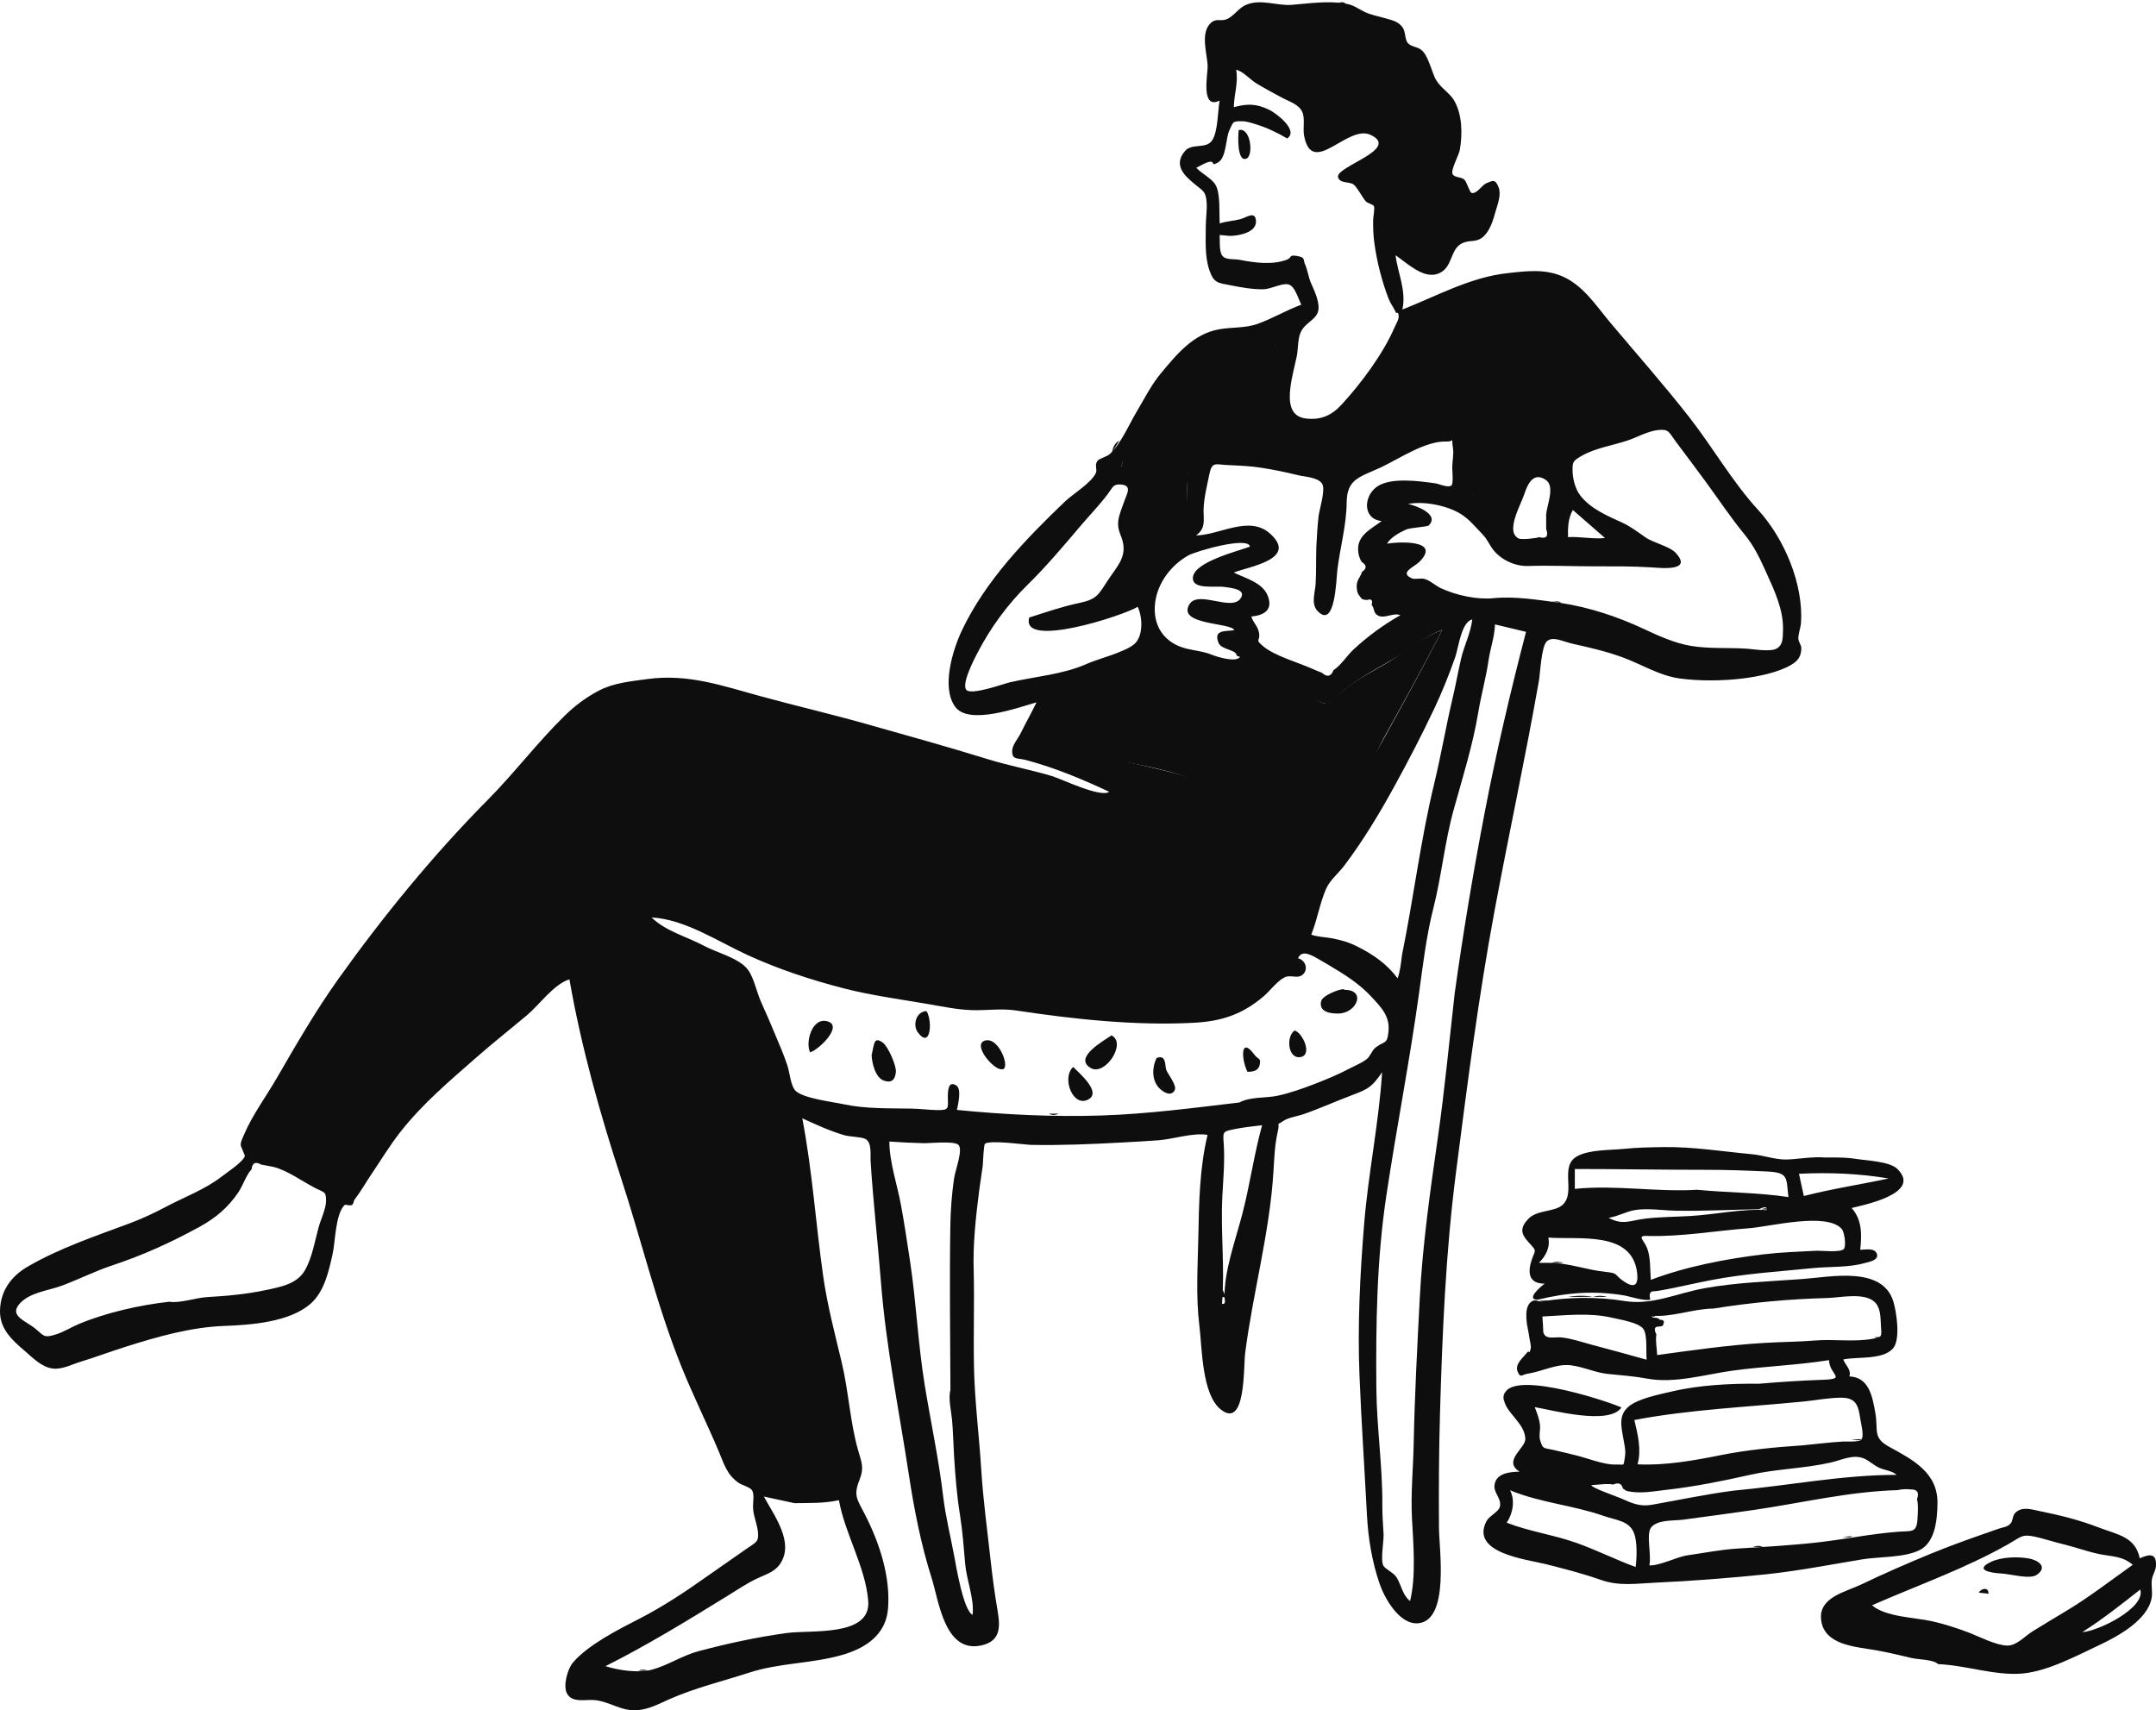 <svg width="450" height="357" viewBox="0 0 450 357" fill="none" xmlns="http://www.w3.org/2000/svg">
<path fill-rule="evenodd" clip-rule="evenodd" d="M301.014 131.494C297.145 139.059 293.057 146.423 288.93 153.85C286.744 157.782 279.697 174.044 277.877 174.665C275.918 175.334 263.912 168.274 260.466 166.891C254.343 164.433 248.525 162.106 242.129 160.591C234.967 158.894 227.749 157.643 220.32 158.273C217.067 158.55 211.681 159.337 214.915 154.766C217.272 151.433 219.555 148.364 222.757 145.956C225.087 144.203 228.503 140.988 231.232 139.817C234.094 138.588 238.316 138.86 241.393 138.933C244.718 139.012 260.57 143.958 261.442 138.802C263.059 140.274 264.001 139.705 265.853 140.423C267.942 141.233 269.244 142.805 271.317 143.754C272.662 144.37 275.142 146.806 276.638 146.821C278.626 146.841 279.161 145.194 280.589 143.979C283.787 141.256 288.046 139.463 291.517 137.097C294.573 135.013 297.483 132.841 301.014 131.494ZM266.188 71.697C265.916 75.151 266.848 78.359 266.826 81.913C266.816 83.464 266.746 85.014 267.217 86.508C267.639 87.847 267.344 90.253 267.568 91.655C263.613 90.451 256.263 88.665 252.224 90.289C248.363 91.841 247.878 99.02 247.741 102.512C247.649 104.892 248.705 108.558 247.905 110.837C247.531 111.899 247.528 112.242 247.551 112.338L247.554 112.348C247.478 112.309 247.168 112.31 246.075 113.099C244.991 113.88 243.697 114.311 242.625 115.174C240.677 116.746 240.343 118.527 239.382 120.805C238.448 123.017 235.961 124.983 233.184 124.903C235.416 120.857 238.515 117.079 236.737 112.327C235.395 108.74 237.747 104.531 239.597 101.124C240.21 99.996 247.001 91.351 243.992 90.742C242.038 90.346 237.553 99.522 236.694 101.124C234.301 99.506 233.226 97.512 235.068 95.075C236.483 93.203 238.22 91.603 239.597 89.665C241.833 86.52 244.012 82.766 246.668 79.972C251.331 75.067 259.473 71.727 266.188 71.697ZM247.554 112.348C247.58 112.366 247.569 112.384 247.558 112.357L247.554 112.348ZM328.865 66.337C331.846 69.192 335.615 71.561 338.495 74.557C341.016 77.18 344.411 81.592 345.609 85.096C339.464 86.28 329.253 89.908 326.806 96.357C317.249 87.584 313.552 103.623 311.656 110.33C306.063 107.91 307.178 99.852 307.252 95.148C307.31 91.416 309.583 86.999 304.164 86.693C300.115 86.465 296.182 88.115 292.53 89.659C287.973 91.586 283.192 94.468 279.512 97.779L275.677 94.794C281.968 91.261 285.247 84.508 288.93 78.324C290.104 76.353 291.673 74.16 292.53 72.029C293.123 70.556 293.54 67.581 294.189 66.271C295.211 64.211 305.193 63.644 307.837 63.114C314.818 61.712 323.161 60.873 328.865 66.337Z" fill="#0E0E0E"/>
<path fill-rule="evenodd" clip-rule="evenodd" d="M327.275 112.113C329.853 111.981 332.42 112.557 334.999 112.306C332.76 110.356 330.522 108.406 328.283 106.457C327.294 108.194 327.222 110.169 327.275 112.113ZM266.101 72.029C259.427 72.059 251.286 75.411 246.65 80.307C244.193 82.902 242.164 86.386 240.086 89.301C238.693 91.257 237.332 93.144 235.641 94.863C233.174 97.368 233.881 97.941 236.659 99.827C237.539 98.179 242.202 89.368 244.156 89.764C247.126 90.367 241.391 99.674 240.764 100.834C238.909 104.264 235.913 109.056 237.259 112.674C239.035 117.45 236.46 120.172 234.223 124.242C236.572 124.31 236.803 123.394 237.613 121.391C238.652 118.817 239.786 116.666 241.985 114.886C243.687 113.508 246.471 112.928 247.271 111.264C248.26 109.207 247.639 105.145 247.72 102.856C247.841 99.379 247.85 91.159 251.682 89.614C255.696 87.996 262.914 89.521 266.839 90.72C266.349 87.656 264.803 85.654 264.824 82.249C264.847 78.685 265.829 75.505 266.101 72.029ZM214.829 128.896C218.321 127.79 221.63 126.626 225.222 125.873C228.981 125.084 229.232 124.182 231.351 120.958C232.957 118.515 234.906 116.611 234.451 113.618C234.159 111.699 233.108 110.764 233.424 108.605C233.62 107.267 234.244 105.807 234.696 104.534C235.249 102.974 236.395 101.203 233.729 101.126C232.257 101.083 232.185 101.86 231.189 103.164C229.351 105.573 227.235 107.76 225.278 110.07C221.88 114.081 218.277 118.349 214.483 122.061C210.308 126.146 206.704 131.073 204.005 136.303C203.506 137.269 200.475 142.957 201.769 144.072C202.956 145.097 209.56 142.708 210.765 142.428C215.963 141.221 221.863 140.791 226.774 138.599C229.276 137.483 234.798 136.15 236.774 134.422C238.611 132.816 238.528 128.926 237.462 126.661C234.478 128.518 212.906 135.522 214.829 128.896ZM279.776 96.972C283.259 93.825 287.377 91.301 291.678 89.431C295.525 87.758 300.305 85.893 304.585 86.184C309.918 86.545 307.689 90.841 307.67 94.499C307.645 99.353 305.518 106.345 311.313 108.863C313.206 102.142 317.193 86.249 326.746 95.056C329.188 88.594 337.896 86.407 344.027 85.22C342.916 81.955 339.54 79 337.2 76.549C334.273 73.483 331.962 69.89 329.03 66.883C323.237 60.943 312.742 62.851 305.408 64.331C302.96 64.825 295.863 65.445 294.677 67.243C293.933 68.371 294.349 71.126 293.798 72.504C293.038 74.404 291.74 76.165 290.699 77.919C286.9 84.321 283.035 90.764 276.534 94.43L279.776 96.972ZM301.035 131.46C297.595 132.78 295.065 134.987 292.014 136.845C288.316 139.099 283.978 141.209 280.658 143.993C279.444 145.011 278.761 146.769 277.084 146.883C275.626 146.982 273.404 145.288 272.111 144.696C269.942 143.7 267.87 142.192 265.69 141.304C263.899 140.575 263.106 140.724 261.556 139.306C260.687 144.48 244.872 139.643 241.554 139.564C238.484 139.492 234.273 139.856 231.417 141.089C228.695 142.264 226.567 144.851 224.237 146.614C221.043 149.031 217.996 151.476 215.644 154.821C212.418 159.409 217.285 158.111 220.531 157.834C227.94 157.2 235.146 158.965 242.289 160.668C248.672 162.19 254.977 164.016 261.088 166.484C264.525 167.872 268.143 169.148 271.375 170.952C273.079 171.904 275.843 174.233 277.799 173.561C279.592 172.946 281.379 167.805 282.466 165.752C284.578 161.767 286.799 157.848 288.979 153.902C293.097 146.447 297.175 139.054 301.035 131.46ZM258.709 230.127C260.829 228.909 264.285 229.237 266.629 228.727C269.277 228.151 271.941 227.211 274.466 226.232C277.024 225.241 279.44 224.227 281.777 222.986C282.846 222.42 284.271 221.861 285.258 221.074C286.054 220.44 286.344 219.261 287.079 218.686C288.993 217.184 289.556 218.126 289.813 215.23C290.091 212.083 288.326 210.301 286.128 207.947C284.161 205.839 281.605 204.018 279.133 202.536C278.04 201.88 276.871 201.142 275.755 200.517C274.067 199.569 271.805 197.993 270.919 200.027C272.764 200.498 273.171 202.855 271.505 203.701C270.591 204.166 269.206 203.483 268.175 203.978C266.583 204.741 265.052 206.871 263.689 208.017C259.217 211.783 254.939 213.195 249.085 213.497C236.852 214.128 224.042 212.733 212.045 210.92C208.957 210.453 205.875 210.959 202.758 210.847C199.726 210.739 196.564 210.076 193.584 209.564C187.842 208.577 181.79 207.766 176.138 206.315C169.302 204.559 162.443 202.289 156.025 199.349C149.869 196.528 142.911 191.867 135.996 191.508C138.947 194.397 143.368 195.51 146.917 197.413C149.818 198.967 154.355 199.966 156.188 202.527C157.381 204.194 157.979 207.257 158.88 209.212C159.877 211.375 160.797 213.573 161.719 215.769C162.646 217.979 163.612 220.189 164.364 222.465C164.83 223.876 165.031 226.803 166.132 227.769C167.887 229.309 173.764 229.993 176.13 230.505C180.548 231.463 185.587 231.335 190.094 231.401C191.956 231.429 193.833 231.683 195.612 231.717C198.111 231.765 197.873 231.333 197.837 229.163C197.817 227.861 197.843 225.491 199.585 226.564C200.772 227.296 199.955 230.534 199.736 231.684C209.682 232.675 220.06 233.173 229.959 232.842C239.695 232.516 249.093 231.26 258.709 230.127ZM303.629 207.294C305.384 194.691 307.523 181.878 309.916 169.438C312.336 156.868 315.244 144.411 318.516 131.888C316.355 131.371 314.194 130.855 312.033 130.338C311.953 132.977 311.06 135.269 310.68 137.895C310.155 141.521 309.151 145.041 308.55 148.655C307.409 155.524 305.293 162.245 303.43 168.943C301.531 175.771 300.896 182.806 299.151 189.669C297.713 195.323 296.978 201.551 296.175 207.364C294.227 221.465 291.45 235.594 289.338 249.702C287.356 262.93 287.158 276.426 287.272 289.777C287.342 297.928 288.585 306.056 288.52 314.218C288.504 316.235 288.674 318.246 288.779 320.261C288.853 321.682 288.089 325.622 288.737 326.812C289.147 327.566 290.907 328.261 291.531 329.308C292.517 330.963 292.724 332.943 294.308 334.196C295.592 329.018 294.985 322.185 294.705 316.902C294.433 311.811 294.96 306.549 295.064 301.38C295.267 291.24 295.804 281.248 296.324 271.103C296.894 259.978 298.514 248.581 300.097 237.539C301.537 227.499 302.498 217.28 303.629 207.294ZM256.653 49.243C255.957 49.178 255.261 49.114 254.565 49.049C254.669 50.515 254.359 52.89 255.393 53.655C256.176 54.235 257.762 54.045 258.712 54.23C261.825 54.838 265.432 55.347 268.521 54.239C269.722 53.808 268.951 53.134 270.604 53.414C272.596 53.752 271.868 54.068 272.443 55.31C272.886 56.269 273.114 57.9 273.617 59.051C274.29 60.592 275.654 63.348 275.071 65.127C274.504 66.856 272.39 67.378 271.491 69.337C270.823 70.792 270.981 72.909 270.633 74.512C270.17 76.651 269.584 78.781 269.326 80.959C269 83.703 269.112 86.923 272.512 87.348C275.667 87.744 277.923 86.73 280.039 84.432C284.08 80.045 288.694 73.852 291.068 68.334C291.345 67.689 292.028 66.613 291.933 65.923C291.745 64.558 291.663 65.94 291.23 64.992C290.817 64.085 290.169 63.263 289.788 62.257C288.417 58.643 287.445 54.855 286.896 51.029C286.646 49.297 286.563 47.585 286.606 45.835C286.62 45.237 286.978 43.443 286.764 43.034C286.546 42.62 285.409 42.428 285.055 42.017C284.398 41.254 283.269 39.101 282.542 38.53C281.646 37.829 279.643 38.384 279.279 36.989C278.697 34.756 292.467 31.119 286.034 28.14C281.231 25.915 273.865 37.161 272.185 28.312C271.894 26.779 272.448 24.698 271.776 23.294C271.033 21.741 269.01 21.161 267.597 20.405C265.794 19.442 263.973 18.452 262.221 17.397C261.019 16.674 259.287 14.754 258.008 14.578C258.512 17.184 257.546 19.767 257.53 22.369C260.301 21.619 262.208 21.603 264.943 22.936C266.246 23.571 271.153 27.172 268.667 28.904C266.652 27.714 264.497 26.681 262.252 25.981C261.366 25.704 260.261 25.328 259.319 25.309C257.132 25.265 257.44 25.494 256.619 27.143C255.827 28.731 255.998 32.873 254.26 33.887C252.464 34.936 253.849 33.468 252.315 33.807C251.44 34.001 250.487 34.651 249.686 35.019C250.783 36.21 252.998 37.297 253.726 38.621C254.788 40.55 254.42 44.54 254.586 46.65C255.976 46.153 257.439 46.132 258.848 45.763C260.173 45.415 262.009 43.91 262.148 46.123C262.302 48.589 258.403 49.243 256.653 49.243ZM274.744 114.171C274.852 112.04 274.971 109.91 275.208 107.788C275.368 106.363 276.721 102.229 275.956 100.978C275.125 99.616 272.337 99.53 270.995 99.203C268.424 98.576 265.957 98.062 263.344 97.648C260.94 97.268 258.675 97.188 256.253 97.078C253.615 96.958 252.961 96.258 252.378 99.165C251.92 101.451 251.305 103.832 251.219 106.172C251.139 108.369 251.802 110.276 249.625 111.756C254.406 111.756 260.632 107.5 264.994 111.306C271.234 116.748 260.375 118.316 257.511 119.517C259.892 120.674 263.425 121.583 264.546 124.225C265.803 127.187 263.979 128.446 261.187 128.683C261.449 129.825 262.454 130.567 262.754 131.939C263.192 133.952 261.77 133.286 263.585 134.843C265.975 136.892 270.895 138.262 273.826 139.568C274.512 139.875 275.207 140.163 275.909 140.432C277.007 141.409 277.818 141.223 278.342 139.873C279.845 138.922 281.183 136.798 282.517 135.563C285.485 132.815 288.76 130.403 292.286 128.418C290.824 127.813 289.076 129.181 287.673 128.515C286.539 127.977 286.966 126.998 286.288 126.265C286.56 125.308 286.272 124.959 285.425 125.215C285.002 125.261 284.608 125.189 284.244 125.001C283.534 124.121 283.216 123.834 283.169 122.476C283.119 121.036 283.953 120.527 284.273 119.374C285.314 118.665 285.29 117.968 284.202 117.285C283.755 116.554 283.511 115.761 283.471 114.905C283.264 111.728 286.163 110.448 288.375 108.767C284.415 108.332 284.566 103.688 287.306 101.657C290.146 99.552 296.159 100.414 299.593 100.889C300.307 100.987 302.236 101.908 302.958 101.321C303.401 100.961 303.088 97.918 303.109 97.381C303.155 96.161 303.452 94.708 303.257 93.495C302.851 90.955 303.712 92.234 301.884 92.163C297.532 91.994 291.991 95.793 288.163 97.584C283.877 99.589 281.124 99.897 281.079 104.868C281.036 109.574 279.716 114.264 279.14 118.895C278.888 120.918 278.709 131.426 275.007 127.548C273.571 126.044 274.491 123.731 274.597 121.876C274.743 119.323 274.657 116.731 274.744 114.171ZM35.357 271.718C37.476 272.094 40.926 270.878 43.237 270.75C47.278 270.528 51.44 270.143 55.399 269.302C58.496 268.644 62.026 268.065 63.696 265.067C65.189 262.388 65.717 259.032 66.521 256.108C66.948 254.555 68.05 252.304 68.05 250.698C68.05 248.61 67.768 249.021 65.591 247.878C62.834 246.432 60.152 244.417 57.179 243.597C56.28 243.421 55.38 243.249 54.48 243.08C53.315 242.404 52.657 242.737 52.505 244.076C51.368 245.275 50.701 247.485 49.747 248.887C47.572 252.084 44.989 254.262 41.614 256.106C35.542 259.423 29.884 261.982 23.38 264.151C19.796 265.346 16.491 267.023 12.988 268.34C10.181 269.396 6.308 269.717 4.152 272.066C1.719 274.717 5.458 275.681 7.536 277.473C9.239 278.942 9.272 279.279 11.602 278.566C13.337 278.034 14.876 277.019 16.542 276.33C22.25 273.973 29.16 272.403 35.357 271.718ZM165.817 313.764C163.69 313.303 161.562 312.843 159.435 312.384C161.527 316.29 165.928 322.005 162.769 326.526C161.589 328.215 159.625 328.696 157.871 329.553C155.749 330.59 153.789 331.918 151.782 333.154C143.507 338.25 135.097 343.417 126.377 347.789C129.107 348.67 133.304 349.28 136.115 348.512C139.389 347.618 142.42 345.565 145.781 344.667C151.811 343.058 158.158 341.688 164.283 340.862C169.291 340.187 181.825 341.712 181.216 334.181C180.638 327.031 176.367 320.21 175.097 313.142C171.978 313.835 169.003 313.714 165.817 313.764ZM292.627 199.329C295.052 187.427 296.5 175.323 299.361 163.507C300.788 157.612 301.793 151.637 303.187 145.741C303.836 142.998 304.326 140.228 304.958 137.49C305.597 134.718 306.974 132.159 307.289 129.294C304.972 129.867 304.436 135.174 303.733 137.171C302.445 140.834 301.039 144.354 299.384 147.861C296.752 153.435 293.959 158.813 290.99 164.218C287.859 169.918 284.552 175.4 280.641 180.605C279.356 182.316 277.613 183.656 276.784 185.532C275.481 188.484 274.934 192.002 273.69 195.073C274.566 195.518 276.829 195.629 277.904 195.841C279.902 196.235 281.303 196.585 283.222 197.536C286.604 199.21 289.445 201.195 291.704 204.207C292.272 202.66 292.42 200.965 292.627 199.329ZM198.372 290.135C198.332 278.673 198.17 267.113 198.358 255.735C198.409 252.576 198.667 249.168 199.125 246.033C199.412 244.062 201.105 239.874 199.992 238.929C199.041 238.121 194.022 238.653 192.79 238.624C190.401 238.569 188.019 238.463 185.626 238.283C185.626 242.531 187.285 247.355 188.056 251.557C188.775 255.477 189.366 259.418 189.959 263.356C191.243 271.883 191.609 280.528 193.003 289.078C194.266 296.83 195.933 304.55 196.852 312.301C197.356 316.556 198.376 320.57 199.169 324.823C199.583 327.04 201.093 336.173 202.995 337.072C203.397 333.795 201.754 329.839 201.46 326.526C201.157 323.106 200.922 319.663 200.367 316.224C199.716 312.188 199.387 308.051 199.137 303.965C198.985 301.465 198.938 298.972 198.722 296.474C198.566 294.66 197.88 291.913 198.372 290.135ZM258.106 136.861C258.185 135.613 254.954 135.664 254.353 134.229C253.132 131.316 255.914 131.84 257.625 131.539C257.015 129.919 245.595 130.509 248.256 126.135C250.101 123.101 257.1 127.745 258.971 124.862C260.2 122.968 256.854 122.707 255.527 122.517C253.531 122.231 248.827 123.156 248.982 120.565C249.177 117.309 258.321 115.062 260.886 114.106C260.602 111.877 249.596 115.046 248.003 115.949C244.398 117.995 241.636 121.664 241.107 125.743C240.491 130.488 242.897 134.225 247.637 135.39C249.613 135.875 251.074 135.929 252.902 136.659C254.105 137.139 257.999 138.336 258.824 137.125C258.585 137.037 258.345 136.949 258.106 136.861ZM322.717 107.346C322.9 105.319 324.606 101.504 322.64 100.173C319.89 98.31 318.75 101.38 318.127 103.225C317.365 105.477 314.161 110.989 316.962 112.393C317.614 112.719 320.702 112.339 321.247 112.124C322.765 112.519 323.254 111.951 322.717 110.418V107.346ZM255.594 270.995C255.421 265.456 257.901 258.798 259.306 253.373C260.899 247.227 261.739 240.958 263.426 234.879C261.549 235.105 259.654 235.29 257.799 235.667C255.268 236.181 255.223 236.1 255.404 238.582C255.676 242.311 255.32 245.966 255.128 249.693C254.742 257.155 255.682 264.74 255.057 272.154C255.614 272.296 255.792 271.909 255.594 270.995ZM325.666 125.84C331.746 126.77 337.574 128.698 343.107 131.288C346.157 132.716 349.516 134.25 352.924 134.82C356.711 135.454 360.727 135.157 364.594 135.401C365.957 135.487 369.541 136.15 370.87 135.348C372.187 134.553 372.084 133.207 372.146 131.602C372.306 127.475 370.437 123.433 368.757 119.73C367.316 116.553 366.226 114.127 363.99 111.394C361.118 107.884 358.618 104.096 355.928 100.432C353.9 97.671 351.851 94.948 349.784 92.19C348.306 90.215 348.376 89.535 346.147 89.756C343.953 89.974 341.744 91.271 339.677 91.959C336.609 92.979 332.894 93.539 330.096 95.171C328.287 96.226 328.207 96.42 328.228 98.261C328.247 99.976 328.801 102.068 329.826 103.409C331.957 106.195 335.49 107.669 338.521 109.058C340.275 109.861 341.791 111.001 343.352 112.11C345.034 113.305 348.428 114.009 349.715 115.371C353.462 119.338 346.641 118.554 344.734 118.434C340.621 118.175 336.53 118.215 332.387 118.211C327.864 118.208 323.377 117.998 318.918 118.145C316.306 118.231 313.309 116.907 311.617 114.699C310.798 113.629 310.479 112.618 309.408 111.508C308.004 110.055 306.783 108.524 305.075 107.4C302.28 105.56 297.202 104.519 293.875 105.206C295.067 105.372 300.669 107.279 298.203 109.677C297.903 109.968 294.299 110.16 293.515 110.52C292.102 111.169 290.32 112.112 289.491 113.483C291.905 113.079 300.858 112.61 296.291 117.242C295.17 118.38 291.951 119.514 294.69 120.723C295.319 121.001 296.578 120.608 297.388 120.858C298.592 121.231 299.576 122.228 300.704 122.759C303.903 124.269 308.313 125.199 311.652 124.869C316.268 124.411 321.079 125.235 325.666 125.84ZM203.234 265.412C203.391 272.066 203.151 278.76 203.293 285.445C203.445 292.584 204.36 299.58 204.797 306.647C205.189 312.98 206.044 319.194 206.739 325.497C207.138 329.128 207.599 332.6 208.214 336.203C208.789 339.575 208.887 342.546 204.856 343.453C197.149 345.187 195.952 334.1 194.462 329.428C192.239 322.456 190.813 315.137 189.711 307.909C187.66 294.449 184.933 281.176 183.869 267.601C183.214 259.242 182.264 250.969 181.725 242.618C181.619 240.981 182.036 238.459 180.599 237.731C179.734 237.293 177.354 237.289 176.263 236.972C173.223 236.088 170.419 234.786 167.453 233.434C169.558 244.441 170.253 255.394 171.832 266.497C172.67 272.389 174.273 278.494 175.662 284.293C177.102 290.302 177.422 296.772 179.083 302.65C179.815 305.241 180.434 306.296 179.372 308.955C178.07 312.22 178.934 313.001 180.567 316.207C183.571 322.104 185.865 329.065 185.356 335.714C184.94 341.144 180.837 343.987 175.755 345.452C169.397 347.284 162.74 347.068 156.344 349.148C150.771 350.961 145.109 352.3 139.698 354.693C137.516 355.657 135.443 356.802 133.02 356.979C129.697 357.221 127.456 355.292 124.317 354.89C122.356 354.64 119.483 355.576 118.353 353.519C117.457 351.889 118.471 348.332 119.596 347.019C122.755 343.331 129.082 340.118 133.342 337.942C138.253 335.434 143.004 332.294 147.553 329.057C150.311 327.095 153.123 325.211 155.879 323.245C157.702 321.944 158.395 321.936 158.209 319.868C158.06 318.22 157.317 316.621 157.187 314.932C157.088 313.639 157.541 311.876 156.929 311.032C156.48 310.41 154.793 309.971 154.129 309.5C151.703 307.779 151.152 305.652 150.05 303.035C147.547 297.093 144.671 291.317 142.255 285.327C137.066 272.465 133.9 258.941 129.598 245.817C125.203 232.409 121.273 218.333 118.853 204.422C115.614 205.407 112.558 209.769 109.978 211.926C106.494 214.843 102.923 217.663 99.506 220.659C93.905 225.571 88.234 230.348 83.605 236.23C81.375 239.063 79.549 242.112 77.53 245.088C76.364 246.808 75.276 248.754 74.013 250.39C73.811 250.652 73.805 251.191 73.586 251.415C73.105 251.906 72.187 251.252 71.878 251.575C69.975 253.565 70 259.216 69.407 261.842C68.59 265.461 67.672 269.623 64.846 272.117C60.481 275.969 52.431 276.566 46.907 276.766C39.818 277.023 32.941 278.998 26.215 281.12C23.077 282.11 20.022 283.267 16.873 284.228C15.062 284.782 12.995 285.884 11.061 285.672C8.729 285.417 6.887 283.454 5.178 281.995C2.445 279.661 -0.086 277.361 0.002 273.532C0.101 269.479 2.296 266.42 5.755 264.407C12.442 260.515 19.921 258.02 27.128 255.33C29.89 254.299 32.254 253.158 34.895 251.77C38.627 249.807 42.922 248.206 46.233 245.616C47.209 244.851 50.797 242.509 51.103 241.301C51.143 241.144 50.246 239.3 50.242 239.007C50.233 238.255 50.679 237.44 50.953 236.796C52.677 232.742 55.57 228.838 57.782 225.015C61.832 218.012 65.897 210.973 70.593 204.387C79.956 191.256 90.474 178.4 101.827 166.938C107.361 161.35 112.143 155.012 117.755 149.501C119.979 147.319 122.326 145.541 125.066 144.125C128.12 142.545 131.548 142.236 135.049 141.753C143.532 140.586 150.616 143.095 158.581 145.279C166.11 147.343 173.647 149.084 181.219 151.234C189.533 153.595 197.763 155.86 206.052 158.433C210.481 159.808 215.037 160.652 219.486 161.971C221.629 162.606 229.729 166.584 231.515 165.277C225.888 162.636 220.123 160.229 214.102 158.636C212.329 158.167 211.197 158.686 211.262 156.65C211.299 155.539 212.547 154.04 212.996 153.126C214.072 150.938 215.29 148.799 216.342 146.605C212.526 147.688 202.266 151.439 199.39 147.562C196.38 143.503 198.893 135.545 200.779 131.571C205.704 121.197 214.079 112.54 222.24 104.72C224.005 103.03 227.811 100.822 228.751 98.668C229.038 98.013 228.415 97.051 229.061 96.201C229.444 95.695 230.986 95.349 231.602 94.804C233.846 92.817 235.636 88.638 237.187 86.033C238.811 83.306 240.274 80.353 242.315 77.906C245.652 73.904 249.098 69.663 254.503 68.727C257.154 68.268 259.969 68.513 262.51 67.597C265.582 66.49 268.502 64.746 271.604 63.599C270.834 62.017 270.21 59.5 268.717 59.328C267.279 59.161 265.17 60.397 263.525 60.388C261.122 60.374 259.07 59.99 256.751 59.532C254.184 59.025 253.338 59.117 252.403 56.332C251.421 53.415 251.668 50.027 251.677 46.997C251.681 45.517 251.974 43.679 251.848 42.226C251.659 40.036 251.233 39.952 249.517 38.56C247.372 36.82 244.729 34.517 247.356 31.494C248.775 29.861 251.692 31.131 252.949 29.376C254.23 27.589 254.168 23.098 254.558 20.998C250.61 22.939 252.058 15.685 252.057 13.939C252.057 11.399 250.354 6.831 252.805 4.718C253.944 3.737 254.789 4.549 256.091 3.985C257.577 3.341 258.512 1.654 260.093 1C263.234 -0.301 266.442 1.265 269.667 1.007C273.367 0.71 277.001 0.138 280.721 0.732C282.484 1.012 283.225 1.682 284.717 2.432C286.151 3.154 287.606 3.352 289.163 3.816C290.549 4.23 291.765 4.439 292.701 5.646C293.441 6.602 293.14 8.209 293.887 9.033C294.625 9.845 296.084 9.727 296.962 10.691C297.806 11.616 298.311 13.145 298.75 14.296C299.342 15.846 299.412 16.429 300.455 17.67C301.364 18.753 302.674 19.623 303.433 20.859C305.221 23.771 305.267 27.982 304.696 31.258C304.502 32.373 302.886 35.256 303.139 36.206C303.38 37.109 304.896 36.871 305.582 37.443C306.175 37.937 306.697 40.136 307.165 40.271C308.176 40.561 309.423 38.565 310.189 38.265C311.519 37.745 312.076 37.211 312.814 39.172C313.36 40.628 312.599 42.604 312.198 43.993C311.688 45.762 311.125 47.891 309.774 49.228C308.185 50.801 306.914 49.941 305.161 50.788C302.535 52.057 303.31 56.025 300.078 57.159C296.999 58.239 293.606 54.84 291.276 53.277C291.759 57.071 293.575 60.726 292.703 64.614C299.786 61.839 306.792 57.901 314.511 57.033C318.447 56.59 322.423 56.066 326.138 57.7C330.487 59.613 333.152 63.831 336.096 67.336C341.628 73.924 347.305 80.327 352.615 87.127C357.485 93.365 361.591 100.592 366.952 106.433C372.388 112.356 376.49 121.965 375.895 130.167C375.841 130.907 375.268 132.589 375.358 133.387C375.428 133.998 375.984 134.774 375.975 135.267C375.945 136.926 375.396 137.882 373.814 138.803C371.072 140.4 366.985 141.208 363.886 141.604C359.769 142.131 354.726 142.188 350.606 141.625C346.357 141.044 342.622 138.666 338.715 137.229C335.288 135.968 331.846 135.18 328.244 134.376C326.258 133.932 324.058 132.703 322.831 133.892C321.703 134.985 321.47 140.594 321.207 142.085C318.358 158.25 314.972 173.867 311.972 189.95C308.574 208.179 306.249 226.401 303.886 244.784C301.737 261.495 301.035 278.395 300.554 295.09C300.325 303.054 300.292 310.933 300.34 318.904C300.368 323.367 302.599 338.266 295.982 338.836C292.094 339.173 288.983 333.598 287.941 330.558C286.376 325.99 285.561 321.071 285.311 316.273C284.806 306.559 284.144 296.838 283.752 287.12C283.328 276.592 283.868 265.87 284.733 255.376C285.604 244.812 287.799 234.403 288.472 223.823C286.453 226.705 285.806 227.247 282.443 228.502C278.923 229.816 275.537 231.37 271.985 232.595C270.777 233.012 268.891 233.273 267.901 233.955C266.073 235.214 267.274 233.786 266.69 236.236C266.066 238.854 265.949 241.996 265.784 244.686C265.005 257.309 261.508 269.843 259.895 282.4C259.506 285.431 260.062 298.301 254.844 294.245C250.826 291.122 250.906 281.31 250.334 276.714C249.573 270.588 249.997 264.29 250.117 258.127C250.254 251.108 250.372 243.746 252.047 236.892C249.05 236.379 244.882 237.777 241.866 238.012C239.254 238.215 236.652 238.344 234.055 238.487C227.861 238.827 221.482 239.098 215.184 238.977C214.037 238.954 206.547 237.906 205.59 238.751C205.279 239.026 205.184 242.802 205.126 243.264C204.905 244.999 204.606 246.732 204.383 248.458C203.672 253.974 203.03 259.898 203.234 265.412Z" fill="#0E0E0E"/>
<path fill-rule="evenodd" clip-rule="evenodd" d="M314.467 317.837C319.194 319.684 324.21 320.354 328.977 322.037C333.238 323.542 337.196 325.564 341.391 327.093C341.637 325.147 341.767 321.85 341.049 320.016C340.031 317.418 337.353 317.354 334.716 316.429C328.297 314.178 321.546 313.703 315.174 311.072C316.265 313.172 315.778 315.953 314.467 317.837ZM396.06 311.044C385.851 311.343 376.096 313.719 366.035 315.188C361.139 315.902 356.239 316.54 351.339 317.207C349.453 317.463 346.016 317.161 344.646 318.794C343.509 320.147 344.755 324.762 344.25 326.744C346.313 326.896 349.977 324.969 352.216 324.65C355.703 324.154 359.145 323.459 362.668 323.238C368.248 322.886 373.731 322.588 379.302 321.966C384.967 321.335 390.449 320.161 396.159 319.732C398.935 319.523 400.051 320.044 400.215 317.114C400.279 315.968 400.436 314.05 400.115 312.92C400.628 311.531 400.173 310.857 398.748 310.897C397.844 310.795 396.948 310.844 396.06 311.044ZM376.316 301.691C379.076 301.433 381.848 301.061 384.616 300.906C385.177 300.874 388.024 301.045 388.489 300.523C389.146 299.786 388.414 297.086 388.293 296.25C387.882 293.41 387.429 291.758 384.33 291.752C381.715 291.746 379.008 292.299 376.404 292.553C364.579 293.713 352.815 294.202 341.121 296.403C341.833 299.434 342.641 302.561 341.79 305.661C347.399 305.95 353.558 304.871 359.04 303.763C364.644 302.632 370.589 302.07 376.316 301.691ZM357.601 273.152C353.377 273.171 348.912 275.032 344.743 274.617C344.681 275.392 346.015 274.749 346.383 275.474C347.17 275.476 347.445 275.733 347.204 276.246C347.219 276.596 347.04 276.801 346.667 276.86C346.483 276.877 346.299 276.892 346.116 276.908C345.31 276.934 345.178 277.478 345.72 278.541C345.487 279.857 345.837 281.529 345.888 282.851C353.379 281.831 360.657 280.771 368.201 280.316C371.763 280.101 375.322 280.102 378.879 279.809C382.793 279.486 387.065 280.178 390.892 279.445C392.937 279.053 392.723 279.08 392.574 276.42C392.483 274.804 392.517 272.886 391.201 271.707C389.003 269.738 383.999 270.876 381.372 270.945C373.458 271.154 365.41 271.89 357.601 273.152ZM361.926 311.139C373.243 310.111 384.475 307.86 395.856 307.86C395.051 307.056 393.299 306.849 392.297 306.41C391.155 305.91 390.077 304.845 388.961 304.408C386.722 303.531 384.443 304.75 382.143 305.276C376.594 306.547 370.901 306.59 365.344 307.836C359.599 309.124 353.779 310.312 347.927 310.967C345.141 311.278 342.152 311.91 339.399 311.174C339.176 311.015 338.951 310.855 338.728 310.695C338.487 309.671 337.819 309.397 336.724 309.875C335.332 309.61 333.56 309.952 332.159 309.987C332.103 310.546 337.278 312.301 338.264 312.736C340.642 313.782 342.254 314.549 344.793 314.1C350.511 313.09 356.135 311.885 361.926 311.139ZM322.115 278.051C322.557 279.775 324.414 278.991 326.013 279.181C328.159 279.435 330.294 280.176 332.372 280.734C336.147 281.748 339.923 282.749 343.682 283.821C343.534 282.303 343.87 278.847 343.067 277.5C342.226 276.088 338.235 275.469 336.376 275.039C331.692 273.955 326.688 274.572 321.929 274.8C322.013 275.882 322.075 276.965 322.115 278.051ZM367.113 288.837C371.557 288.461 376.007 288.168 380.465 288.012C385.561 287.833 381.857 287.019 381.749 283.911C375.051 284.979 368.294 285.19 361.616 286.103C356.084 286.861 349.494 288.838 343.852 287.776C341.19 287.275 338.473 287.082 335.642 286.799C332.971 286.532 330.451 285.288 327.813 284.979C324.851 284.631 321.825 286.296 318.879 286.736C317.63 286.923 317.34 287.77 316.75 286.266C316.138 284.707 317.89 283.433 318.58 282.501C319.385 281.412 319.05 283.18 319.498 281.479C319.623 281.003 319.283 279.805 319.221 279.292C319.063 277.994 318.655 276.586 318.592 275.29C318.533 274.101 318.523 272.285 319.815 271.59C320.603 271.167 321.161 271.785 321.849 271.665C327.213 270.732 333.522 270.655 338.962 271.556C344.859 272.531 349.935 269.948 355.747 268.901C362.566 267.672 369.456 267.488 376.334 266.969C382.214 266.525 392.959 264.224 395.199 271.735C395.833 273.863 396.758 279.722 395.051 281.533C392.811 283.911 387.625 283.152 384.729 283.77C385.162 285.002 386.452 285.84 386.006 287.308C390.065 287.499 390.782 291.333 391.418 294.912C392.076 298.614 390.792 300.086 394.331 302.014C399.263 304.701 404.488 307.415 404.391 313.815C404.343 317.033 403.983 321.885 400.679 323.555C397.447 325.188 392.184 324.912 388.622 325.505C381.724 326.654 374.802 328.001 367.862 328.691C360.472 329.425 352.959 330.028 345.557 330.356C341.524 330.536 338.04 331.145 334.146 329.788C330.316 328.454 326.57 327.479 322.619 326.488C318.718 325.512 306.778 324.195 310.257 317.525C310.814 316.457 312.717 315.609 313.024 314.599C313.52 312.971 311.845 311.701 311.915 310.23C312.043 307.538 315.08 307.2 317.177 307.2C313.583 304.952 318.396 302.291 318.367 300.383C318.317 297.02 314.135 294.838 313.898 292.019C313.323 285.16 335.083 292.302 338.432 293.786C335.854 297.608 323.895 294.301 320.332 293.721C320.819 294.997 321.283 296.145 321.424 297.452C321.537 298.516 321.131 299.733 321.503 300.805C322.091 302.5 322.071 302.176 324.152 302.638C325.691 302.979 327.214 303.374 328.748 303.736C331.106 304.292 334.814 305.785 337.149 305.703C339.198 305.632 338.793 306.267 339.169 303.992C339.371 302.769 339.026 301.469 338.82 300.271C338.39 297.761 337.761 295.384 339.953 293.583C342.044 291.865 346.45 291.048 349.014 290.442C354.705 289.097 361.273 288.768 367.113 288.837Z" fill="#0E0E0E"/>
<path fill-rule="evenodd" clip-rule="evenodd" d="M394.194 245.988C388.013 244.952 381.733 244.697 375.48 245.011C375.819 246.559 376.157 248.106 376.497 249.652C382.355 248.144 388.299 247.26 394.194 245.988ZM343.936 257.992C341.457 257.811 343.181 258.919 343.793 260.542C344.546 262.535 344.384 265.055 344.557 267.153C351.81 264.387 360.248 262.769 367.958 261.838C371.615 261.397 375.325 261.27 379.002 261.082C380.089 261.026 384.014 261.481 384.809 260.75C385.4 260.206 384.985 257.206 384.418 256.544C381.332 252.946 369.402 256.053 365.086 256.375C358.009 256.903 351.062 258.168 343.936 257.992ZM354.236 248.351C360.657 248.968 366.858 248.909 373.28 249.872C372.793 245.79 373.375 244.748 368.744 244.531C364.618 244.339 360.504 244.183 356.397 244.185C347.16 244.19 337.946 244.013 328.699 244.013V248.162C337.251 247.286 345.667 248.867 354.236 248.351ZM323.357 263.606C327.409 263.589 331.24 265.118 335.293 265.514C337.719 265.752 336.957 266.053 338.639 267.27C341.26 269.168 342.015 268.157 341.687 265.579C340.573 256.858 329.531 258.814 323.169 258.329C323.587 260.409 322.626 262.172 321.209 263.606H323.357ZM367.162 252.409C361.332 252.504 355.496 252.835 349.708 252.714C347.117 252.66 343.76 252.147 341.221 252.588C339.361 252.912 337.805 253.859 335.764 254.212C338.761 255.826 340.281 254.735 343.432 254.368C346.58 254.001 349.774 254.008 352.935 253.817C358.126 253.503 363.659 252.259 368.774 252.597C368.867 251.877 368.33 251.814 367.162 252.409ZM320.927 271.297C318.253 271.291 321.932 268.25 322.416 267.948C319.454 267.948 318.738 266.172 319.595 263.319C320.404 260.632 321.002 261.454 318.968 259.216C317.437 257.531 317.206 256.29 319.01 254.406C320.847 252.489 324.566 253.031 326.194 251.449C328.964 248.757 325.389 243.393 329.228 241.33C331.822 239.937 336.005 240.109 338.87 239.815C341.639 239.53 344.505 239.475 347.293 239.437C353.369 239.354 359.68 240.373 365.73 240.934C367.935 241.138 370.414 242.029 372.587 242.031C374.803 242.034 377.124 241.539 379.412 241.596C382.072 241.663 384.634 241.467 387.377 241.904C389.479 242.239 394.386 242.415 395.992 243.977C401.344 249.183 388.652 251.574 386.468 252.159C388.691 254.594 388.598 257.813 388.263 260.878C389.321 260.878 391.145 260.418 391.693 261.604C392.373 263.078 389.855 263.46 389.26 263.632C385.835 264.621 381.828 264.35 378.299 264.71C371.243 265.427 364.273 265.842 357.29 267.178C353.887 267.83 350.505 268.636 347.105 269.27C346.518 269.38 345.927 269.468 345.335 269.534C344.425 269.456 344.13 270.027 344.451 271.25C343.507 271.711 339.989 270.562 338.9 270.386C332.671 269.376 327.099 269.796 320.927 271.297Z" fill="#0E0E0E"/>
<path fill-rule="evenodd" clip-rule="evenodd" d="M446.713 331.786C442.696 334.948 438.961 337.931 434.61 340.679C437.685 340.583 447.914 335.678 446.713 331.786ZM445.144 326.633C442.951 324.749 440.773 324.942 438.059 324.37C435.559 323.844 433.131 322.939 430.636 322.336C428.679 321.863 426.741 321.223 424.791 320.777C422.036 320.145 421.765 320.84 419.232 322.283C410.249 327.403 400.197 330.924 390.735 335.079C393.513 337.525 399.762 337.63 403.234 338.41C405.769 338.979 408.181 339.757 410.61 340.658C412.87 341.497 416.513 343.428 418.897 343.492C420.91 343.547 422.546 341.566 424.279 340.499C426.558 339.095 428.827 337.716 431.124 336.347C435.986 333.451 440.531 329.901 445.144 326.633ZM404.548 347.37C403.511 346.372 400.39 346.416 399.089 346.111C396.528 345.513 394.005 344.891 391.409 344.441C387.197 343.713 380.544 343.387 380.087 337.922C379.706 333.382 385.192 332.304 388.402 330.766C393.227 328.451 398.151 326.316 403.099 324.275C407.739 322.362 412.446 320.744 417.17 319.091C418.091 318.769 418.839 318.813 419.591 318.076C420.185 317.494 420.001 316.364 420.652 315.756C422.141 314.364 424.073 315.096 425.862 315.453C429.926 316.264 434.145 317.328 438.019 318.831C442.045 320.394 445.647 320.72 446.613 325.284C448.672 324.318 450.22 324.178 449.974 327.016C449.902 327.85 449.297 328.757 449.151 329.617C448.937 330.885 449.312 332.221 449.1 333.493C448.33 338.115 442.098 341.539 438.236 343.354C433.474 345.591 427.329 348.898 422.012 349.334C416.347 349.8 410.173 347.575 404.548 347.37Z" fill="#0E0E0E"/>
<path fill-rule="evenodd" clip-rule="evenodd" d="M332.433 270.688C330.744 270.698 329.054 270.709 327.366 270.72C329.051 270.403 330.741 270.399 332.433 270.688Z" fill="#0E0E0E"/>
<path fill-rule="evenodd" clip-rule="evenodd" d="M233.616 91.967C233.109 92.811 232.603 93.656 232.096 94.501C232.268 93.412 232.655 92.48 233.616 91.967Z" fill="#0E0E0E"/>
<path fill-rule="evenodd" clip-rule="evenodd" d="M332.433 294.909C333.449 294.918 334.464 294.926 335.474 294.936C334.456 294.928 333.445 294.918 332.433 294.909Z" fill="#0E0E0E"/>
<path fill-rule="evenodd" clip-rule="evenodd" d="M335.474 270.713C334.46 270.703 333.446 270.694 332.433 270.684C333.45 270.407 334.464 270.417 335.474 270.713Z" fill="#0E0E0E"/>
<path fill-rule="evenodd" clip-rule="evenodd" d="M375.803 126.933C375.775 125.919 375.747 124.905 375.718 123.893C375.747 124.907 375.775 125.92 375.803 126.933Z" fill="#0E0E0E"/>
<path fill-rule="evenodd" clip-rule="evenodd" d="M203.495 279.973C203.475 279.128 203.454 278.283 203.433 277.439C203.454 278.285 203.475 279.129 203.495 279.973Z" fill="#0E0E0E"/>
<path fill-rule="evenodd" clip-rule="evenodd" d="M231.083 238.671C231.761 238.672 232.437 238.672 233.11 238.674C232.431 238.674 231.757 238.672 231.083 238.671Z" fill="#0E0E0E"/>
<path fill-rule="evenodd" clip-rule="evenodd" d="M321.791 56.656C320.946 56.718 320.102 56.778 319.257 56.84C320.102 56.778 320.947 56.718 321.791 56.656Z" fill="#0E0E0E"/>
<path fill-rule="evenodd" clip-rule="evenodd" d="M300.292 304.297C300.266 303.621 300.241 302.943 300.216 302.27C300.241 302.948 300.266 303.623 300.292 304.297Z" fill="#0E0E0E"/>
<path fill-rule="evenodd" clip-rule="evenodd" d="M301.295 278.453C301.277 277.777 301.258 277.1 301.24 276.426C301.259 277.102 301.277 277.777 301.295 278.453Z" fill="#0E0E0E"/>
<path fill-rule="evenodd" clip-rule="evenodd" d="M284.001 290.108C284.026 290.785 284.051 291.461 284.074 292.135C284.05 291.458 284.026 290.784 284.001 290.108Z" fill="#0E0E0E"/>
<path fill-rule="evenodd" clip-rule="evenodd" d="M235.136 238.176C235.645 238.169 236.153 238.163 236.656 238.155C236.147 238.163 235.641 238.169 235.136 238.176Z" fill="#0E0E0E"/>
<path fill-rule="evenodd" clip-rule="evenodd" d="M382.095 264.55C382.603 264.528 383.111 264.506 383.615 264.484C383.106 264.506 382.6 264.528 382.095 264.55Z" fill="#0E0E0E"/>
<path fill-rule="evenodd" clip-rule="evenodd" d="M285.008 306.324C285.037 307.001 285.066 307.678 285.095 308.351C285.066 307.673 285.037 306.998 285.008 306.324Z" fill="#0E0E0E"/>
<path fill-rule="evenodd" clip-rule="evenodd" d="M339.325 302.777C339.292 303.454 339.257 304.13 339.223 304.804C339.257 304.127 339.292 303.452 339.325 302.777Z" fill="#0E0E0E"/>
<path fill-rule="evenodd" clip-rule="evenodd" d="M280.919 0.826C280.203 0.735 279.486 0.644 278.77 0.553C279.48 0.717 280.258 0.108 280.919 0.826Z" fill="#0E0E0E"/>
<path fill-rule="evenodd" clip-rule="evenodd" d="M250.114 260.716C250.095 261.393 250.076 262.07 250.056 262.743C250.075 262.065 250.095 261.391 250.114 260.716Z" fill="#0E0E0E"/>
<path fill-rule="evenodd" clip-rule="evenodd" d="M206.557 322.54C206.523 321.864 206.487 321.188 206.453 320.513C206.488 321.189 206.523 321.865 206.557 322.54Z" fill="#0E0E0E"/>
<path fill-rule="evenodd" clip-rule="evenodd" d="M370.439 265.546C370.949 265.536 371.457 265.524 371.96 265.515C371.45 265.526 370.945 265.536 370.439 265.546Z" fill="#0E0E0E"/>
<path fill-rule="evenodd" clip-rule="evenodd" d="M198.391 142.643C198.395 143.319 198.399 143.996 198.402 144.67C198.398 143.992 198.395 143.317 198.391 142.643Z" fill="#0E0E0E"/>
<path fill-rule="evenodd" clip-rule="evenodd" d="M187.759 294.669C187.757 295.346 187.754 296.023 187.75 296.696C187.753 296.019 187.756 295.343 187.759 294.669Z" fill="#0E0E0E"/>
<path fill-rule="evenodd" clip-rule="evenodd" d="M314.06 290.615C314.041 291.291 314.024 291.968 314.004 292.642C313.727 291.947 313.758 291.273 314.06 290.615Z" fill="#0E0E0E"/>
<path fill-rule="evenodd" clip-rule="evenodd" d="M300.769 287.574C300.764 286.898 300.759 286.222 300.753 285.547C300.759 286.225 300.764 286.899 300.769 287.574Z" fill="#0E0E0E"/>
<path fill-rule="evenodd" clip-rule="evenodd" d="M404.392 347.604C404.901 347.617 405.41 347.632 405.912 347.646C405.402 347.632 404.897 347.618 404.392 347.604Z" fill="#0E0E0E"/>
<path fill-rule="evenodd" clip-rule="evenodd" d="M386.149 283.276C386.488 283.27 386.828 283.264 387.162 283.258C386.821 283.264 386.485 283.27 386.149 283.276Z" fill="#0E0E0E"/>
<path fill-rule="evenodd" clip-rule="evenodd" d="M373.48 284.788C373.82 284.787 374.159 284.787 374.493 284.786C374.154 284.787 373.816 284.788 373.48 284.788Z" fill="#0E0E0E"/>
<path fill-rule="evenodd" clip-rule="evenodd" d="M176.13 288.081C176.109 287.574 176.089 287.067 176.069 286.561C176.09 287.068 176.11 287.575 176.13 288.081Z" fill="#0E0E0E"/>
<path fill-rule="evenodd" clip-rule="evenodd" d="M383.615 287.697C383.175 288.142 382.609 287.879 382.095 287.907C382.602 287.837 383.109 287.767 383.615 287.697Z" fill="#0E0E0E"/>
<path fill-rule="evenodd" clip-rule="evenodd" d="M323.312 271.483C322.643 271.799 321.966 271.843 321.285 271.505C321.961 271.498 322.636 271.491 323.312 271.483Z" fill="#0E0E0E"/>
<path fill-rule="evenodd" clip-rule="evenodd" d="M367.399 288.85C366.723 288.844 366.047 288.839 365.372 288.833C366.048 288.839 366.724 288.844 367.399 288.85Z" fill="#0E0E0E"/>
<path fill-rule="evenodd" clip-rule="evenodd" d="M184.228 268.824C184.215 269.333 184.201 269.84 184.188 270.345C184.2 269.836 184.214 269.33 184.228 268.824Z" fill="#0E0E0E"/>
<path fill-rule="evenodd" clip-rule="evenodd" d="M300.722 296.189C300.748 295.681 300.774 295.173 300.8 294.669C300.774 295.177 300.748 295.683 300.722 296.189Z" fill="#0E0E0E"/>
<path fill-rule="evenodd" clip-rule="evenodd" d="M370.44 266.966C369.764 267.022 369.088 267.079 368.413 267.136C369.089 267.079 369.764 267.022 370.44 266.966Z" fill="#0E0E0E"/>
<path fill-rule="evenodd" clip-rule="evenodd" d="M203.485 265.277C203.472 264.769 203.458 264.262 203.443 263.757C203.457 264.266 203.472 264.772 203.485 265.277Z" fill="#0E0E0E"/>
<path fill-rule="evenodd" clip-rule="evenodd" d="M288.152 226.257C288.112 226.765 288.072 227.272 288.032 227.777C288.072 227.27 288.112 226.764 288.152 226.257Z" fill="#0E0E0E"/>
<path fill-rule="evenodd" clip-rule="evenodd" d="M380.575 241.592C379.898 241.942 379.223 241.898 378.548 241.588C379.223 241.589 379.899 241.591 380.575 241.592Z" fill="#0E0E0E"/>
<path fill-rule="evenodd" clip-rule="evenodd" d="M300.299 311.899C300.268 311.391 300.239 310.884 300.209 310.378C300.239 310.886 300.268 311.392 300.299 311.899Z" fill="#0E0E0E"/>
<path fill-rule="evenodd" clip-rule="evenodd" d="M300.286 315.953C300.265 315.445 300.243 314.938 300.222 314.432C300.244 314.94 300.265 315.446 300.286 315.953Z" fill="#0E0E0E"/>
<path fill-rule="evenodd" clip-rule="evenodd" d="M204.467 249.061C204.475 248.554 204.481 248.045 204.489 247.541C204.481 248.05 204.474 248.555 204.467 249.061Z" fill="#0E0E0E"/>
<path fill-rule="evenodd" clip-rule="evenodd" d="M348.649 329.902C348.989 329.893 349.328 329.883 349.663 329.874C349.322 329.884 348.986 329.893 348.649 329.902Z" fill="#0E0E0E"/>
<path fill-rule="evenodd" clip-rule="evenodd" d="M185.262 334.196C185.235 333.688 185.208 333.181 185.18 332.675C185.208 333.183 185.235 333.69 185.262 334.196Z" fill="#0E0E0E"/>
<path fill-rule="evenodd" clip-rule="evenodd" d="M294.933 338.493C295.273 338.5 295.612 338.506 295.947 338.513C295.606 338.507 295.27 338.5 294.933 338.493Z" fill="#0E0E0E"/>
<path fill-rule="evenodd" clip-rule="evenodd" d="M295.144 295.176C295.173 293.655 295.201 292.134 295.229 290.615C295.2 292.136 295.172 293.655 295.144 295.176Z" fill="#0E0E0E"/>
<path fill-rule="evenodd" clip-rule="evenodd" d="M255.633 239.433C255.651 240.616 255.668 241.799 255.686 242.98C255.669 241.796 255.651 240.614 255.633 239.433Z" fill="#0E0E0E"/>
<path fill-rule="evenodd" clip-rule="evenodd" d="M168.245 313.656C167.399 313.667 166.552 313.677 165.711 313.688C166.559 313.678 167.402 313.667 168.245 313.656Z" fill="#0E0E0E"/>
<path fill-rule="evenodd" clip-rule="evenodd" d="M237.67 212.848C236.823 212.834 235.977 212.821 235.136 212.809C235.985 212.822 236.828 212.835 237.67 212.848Z" fill="#0E0E0E"/>
<path fill-rule="evenodd" clip-rule="evenodd" d="M215.88 232.593C216.725 232.592 217.57 232.591 218.414 232.59C217.569 232.591 216.724 232.592 215.88 232.593Z" fill="#0E0E0E"/>
<path fill-rule="evenodd" clip-rule="evenodd" d="M227.028 212.305C226.35 212.316 225.673 212.327 225.001 212.338C225.681 212.327 226.355 212.316 227.028 212.305Z" fill="#0E0E0E"/>
<path fill-rule="evenodd" clip-rule="evenodd" d="M172.299 313.677C171.622 313.674 170.944 313.67 170.272 313.667C170.952 313.671 171.625 313.674 172.299 313.677Z" fill="#0E0E0E"/>
<path fill-rule="evenodd" clip-rule="evenodd" d="M263.515 54.809C264.359 54.75 265.204 54.692 266.048 54.633C265.204 54.692 264.359 54.75 263.515 54.809Z" fill="#0E0E0E"/>
<path fill-rule="evenodd" clip-rule="evenodd" d="M274.869 114.264C274.901 113.42 274.932 112.575 274.963 111.731C274.931 112.576 274.901 113.42 274.869 114.264Z" fill="#0E0E0E"/>
<path fill-rule="evenodd" clip-rule="evenodd" d="M254.393 122.119C253.884 122.119 253.376 122.119 252.873 122.12C253.383 122.12 253.888 122.119 254.393 122.119Z" fill="#0E0E0E"/>
<path fill-rule="evenodd" clip-rule="evenodd" d="M211.319 210.793C210.811 210.798 210.302 210.804 209.799 210.809C210.309 210.804 210.814 210.799 211.319 210.793Z" fill="#0E0E0E"/>
<path fill-rule="evenodd" clip-rule="evenodd" d="M199.664 231.496C200.339 231.55 201.015 231.606 201.691 231.66C201.015 231.606 200.339 231.55 199.664 231.496Z" fill="#0E0E0E"/>
<path fill-rule="evenodd" clip-rule="evenodd" d="M198.38 257.169C198.391 256.493 198.402 255.817 198.412 255.142C198.402 255.819 198.391 256.494 198.38 257.169Z" fill="#0E0E0E"/>
<path fill-rule="evenodd" clip-rule="evenodd" d="M256.42 230.157C257.095 230.091 257.772 230.025 258.447 229.958C257.771 230.025 257.095 230.091 256.42 230.157Z" fill="#0E0E0E"/>
<path fill-rule="evenodd" clip-rule="evenodd" d="M302.728 218.149C302.768 217.473 302.808 216.796 302.848 216.122C302.808 216.799 302.768 217.474 302.728 218.149Z" fill="#0E0E0E"/>
<path fill-rule="evenodd" clip-rule="evenodd" d="M242.738 213.342C242.229 213.337 241.72 213.332 241.217 213.328C241.728 213.332 242.233 213.337 242.738 213.342Z" fill="#0E0E0E"/>
<path fill-rule="evenodd" clip-rule="evenodd" d="M198.434 295.176C198.409 294.668 198.384 294.161 198.359 293.655C198.384 294.163 198.409 294.67 198.434 295.176Z" fill="#0E0E0E"/>
<path fill-rule="evenodd" clip-rule="evenodd" d="M255.251 269.331C256.358 272.078 255.736 270.133 255.765 270.767C254.821 270.894 254.649 270.415 255.251 269.331Z" fill="#0E0E0E"/>
<path fill-rule="evenodd" clip-rule="evenodd" d="M208.785 210.829C208.277 210.81 207.768 210.792 207.265 210.773C207.776 210.792 208.28 210.81 208.785 210.829Z" fill="#0E0E0E"/>
<path fill-rule="evenodd" clip-rule="evenodd" d="M312.368 159.366C312.4 158.69 312.433 158.014 312.464 157.339C312.432 158.015 312.4 158.69 312.368 159.366Z" fill="#0E0E0E"/>
<path fill-rule="evenodd" clip-rule="evenodd" d="M198.399 290.108C198.398 289.432 198.396 288.757 198.394 288.081C198.396 288.759 198.397 289.433 198.399 290.108Z" fill="#0E0E0E"/>
<path fill-rule="evenodd" clip-rule="evenodd" d="M198.344 274.905C198.379 274.398 198.415 273.891 198.45 273.385C198.414 273.893 198.379 274.4 198.344 274.905Z" fill="#0E0E0E"/>
<path fill-rule="evenodd" clip-rule="evenodd" d="M303.73 208.521C303.778 208.014 303.825 207.506 303.872 207C303.825 207.508 303.778 208.015 303.73 208.521Z" fill="#0E0E0E"/>
<path fill-rule="evenodd" clip-rule="evenodd" d="M191.741 276.426C191.786 276.934 191.831 277.441 191.877 277.946C191.831 277.439 191.786 276.932 191.741 276.426Z" fill="#0E0E0E"/>
<path fill-rule="evenodd" clip-rule="evenodd" d="M190.72 272.372C190.77 272.879 190.82 273.387 190.87 273.892C190.82 273.384 190.77 272.878 190.72 272.372Z" fill="#0E0E0E"/>
<path fill-rule="evenodd" clip-rule="evenodd" d="M292.089 202.946C292.127 202.439 292.165 201.932 292.203 201.426C292.164 201.934 292.127 202.44 292.089 202.946Z" fill="#0E0E0E"/>
<path fill-rule="evenodd" clip-rule="evenodd" d="M33.448 271.691C34.123 271.638 34.799 271.584 35.475 271.532C34.798 271.585 34.123 271.638 33.448 271.691Z" fill="#0E0E0E"/>
<path fill-rule="evenodd" clip-rule="evenodd" d="M287.614 284.027C287.595 284.535 287.575 285.043 287.556 285.547C287.576 285.038 287.595 284.533 287.614 284.027Z" fill="#0E0E0E"/>
<path fill-rule="evenodd" clip-rule="evenodd" d="M295.637 285.547C295.675 285.04 295.712 284.533 295.75 284.027C295.712 284.535 295.675 285.041 295.637 285.547Z" fill="#0E0E0E"/>
<path fill-rule="evenodd" clip-rule="evenodd" d="M292.573 200.919C292.626 200.412 292.68 199.905 292.733 199.399C292.68 199.907 292.626 200.413 292.573 200.919Z" fill="#0E0E0E"/>
<path fill-rule="evenodd" clip-rule="evenodd" d="M37.502 271.204C38.178 271.138 38.854 271.072 39.529 271.005C38.854 271.072 38.178 271.138 37.502 271.204Z" fill="#0E0E0E"/>
<path fill-rule="evenodd" clip-rule="evenodd" d="M252.366 212.823C252.027 212.826 251.687 212.83 251.353 212.834C251.693 212.83 252.03 212.826 252.366 212.823Z" fill="#0E0E0E"/>
<path fill-rule="evenodd" clip-rule="evenodd" d="M198.399 270.345C198.398 269.837 198.396 269.33 198.394 268.824C198.396 269.333 198.398 269.838 198.399 270.345Z" fill="#0E0E0E"/>
<path fill-rule="evenodd" clip-rule="evenodd" d="M296.746 269.331C296.567 268.807 296.478 268.291 296.826 267.811C296.799 268.319 296.773 268.825 296.746 269.331Z" fill="#0E0E0E"/>
<path fill-rule="evenodd" clip-rule="evenodd" d="M288.114 259.703C288.1 260.21 288.084 260.718 288.071 261.223C288.085 260.715 288.1 260.209 288.114 259.703Z" fill="#0E0E0E"/>
<path fill-rule="evenodd" clip-rule="evenodd" d="M288.551 309.872C288.583 310.378 288.615 310.887 288.646 311.392C288.615 310.884 288.583 310.377 288.551 309.872Z" fill="#0E0E0E"/>
<path fill-rule="evenodd" clip-rule="evenodd" d="M325.845 125.558C326.353 125.631 326.859 125.703 327.365 125.775C326.858 125.702 326.352 125.63 325.845 125.558Z" fill="#0E0E0E"/>
<path fill-rule="evenodd" clip-rule="evenodd" d="M323.818 125.605C324.498 125.646 325.246 125.32 325.845 125.798L323.818 125.605Z" fill="#0E0E0E"/>
<path fill-rule="evenodd" clip-rule="evenodd" d="M237.164 232.597C237.839 232.594 238.516 232.59 239.191 232.586C238.515 232.59 237.839 232.594 237.164 232.597Z" fill="#0E0E0E"/>
<path fill-rule="evenodd" clip-rule="evenodd" d="M252.366 125.072L254.393 125.248C253.717 125.189 253.042 125.131 252.366 125.072Z" fill="#0E0E0E"/>
<path fill-rule="evenodd" clip-rule="evenodd" d="M218.92 232.459C219.597 232.462 220.272 232.465 220.947 232.468C220.269 232.795 219.593 232.827 218.92 232.459Z" fill="#0E0E0E"/>
<path fill-rule="evenodd" clip-rule="evenodd" d="M200.482 317.473C200.443 316.965 200.405 316.458 200.366 315.953C200.405 316.461 200.443 316.966 200.482 317.473Z" fill="#0E0E0E"/>
<path fill-rule="evenodd" clip-rule="evenodd" d="M274.398 125.92C274.406 125.412 274.413 124.905 274.421 124.4C274.413 124.908 274.406 125.414 274.398 125.92Z" fill="#0E0E0E"/>
<path fill-rule="evenodd" clip-rule="evenodd" d="M231.589 232.673C232.265 232.619 232.94 232.564 233.616 232.51C232.94 232.564 232.265 232.619 231.589 232.673Z" fill="#0E0E0E"/>
<path fill-rule="evenodd" clip-rule="evenodd" d="M289.088 322.034C289.1 322.541 289.111 323.048 289.122 323.554C289.111 323.045 289.1 322.54 289.088 322.034Z" fill="#0E0E0E"/>
<path fill-rule="evenodd" clip-rule="evenodd" d="M299.678 242.473C299.724 241.966 299.771 241.459 299.817 240.953C299.77 241.461 299.724 241.967 299.678 242.473Z" fill="#0E0E0E"/>
<path fill-rule="evenodd" clip-rule="evenodd" d="M323 107.17C323.039 106.662 323.078 106.155 323.116 105.65C323.078 106.157 323.039 106.664 323 107.17Z" fill="#0E0E0E"/>
<path fill-rule="evenodd" clip-rule="evenodd" d="M274.902 63.589C274.911 64.096 274.921 64.604 274.931 65.109C274.922 64.601 274.912 64.095 274.902 63.589Z" fill="#0E0E0E"/>
<path fill-rule="evenodd" clip-rule="evenodd" d="M256.927 54.13C257.602 54.186 258.279 54.243 258.954 54.298C258.278 54.242 257.602 54.186 256.927 54.13Z" fill="#0E0E0E"/>
<path fill-rule="evenodd" clip-rule="evenodd" d="M155.576 342.15C156.252 342.083 156.927 342.017 157.603 341.951C156.927 342.017 156.252 342.084 155.576 342.15Z" fill="#0E0E0E"/>
<path fill-rule="evenodd" clip-rule="evenodd" d="M257.94 49.147C257.601 49.147 257.261 49.146 256.927 49.146C257.267 49.147 257.604 49.147 257.94 49.147Z" fill="#0E0E0E"/>
<path fill-rule="evenodd" clip-rule="evenodd" d="M133.279 348.75C133.955 348.401 134.63 348.5 135.306 348.752C134.63 348.751 133.954 348.751 133.279 348.75Z" fill="#0E0E0E"/>
<path fill-rule="evenodd" clip-rule="evenodd" d="M396.284 310.608C395.606 310.624 394.929 310.639 394.257 310.655C394.936 310.64 395.61 310.624 396.284 310.608Z" fill="#0E0E0E"/>
<path fill-rule="evenodd" clip-rule="evenodd" d="M386.149 300.558C386.994 300.493 387.838 300.429 388.683 300.365C387.895 300.86 386.994 300.493 386.149 300.558Z" fill="#0E0E0E"/>
<path fill-rule="evenodd" clip-rule="evenodd" d="M376.521 301.602C377.365 301.54 378.209 301.48 379.054 301.418C378.21 301.48 377.365 301.54 376.521 301.602Z" fill="#0E0E0E"/>
<path fill-rule="evenodd" clip-rule="evenodd" d="M365.879 310.712C366.555 310.659 367.23 310.605 367.906 310.551C367.23 310.605 366.555 310.658 365.879 310.712Z" fill="#0E0E0E"/>
<path fill-rule="evenodd" clip-rule="evenodd" d="M368.413 310.215C369.088 310.155 369.764 310.095 370.44 310.035C369.764 310.095 369.089 310.155 368.413 310.215Z" fill="#0E0E0E"/>
<path fill-rule="evenodd" clip-rule="evenodd" d="M371.96 292.891C371.451 292.894 370.943 292.898 370.439 292.9C370.95 292.896 371.455 292.893 371.96 292.891Z" fill="#0E0E0E"/>
<path fill-rule="evenodd" clip-rule="evenodd" d="M384.629 320.808C385.305 320.752 385.98 320.694 386.656 320.637C386.025 321.08 385.313 320.825 384.629 320.808Z" fill="#0E0E0E"/>
<path fill-rule="evenodd" clip-rule="evenodd" d="M362.838 272.119C362.329 272.119 361.821 272.118 361.318 272.118C361.829 272.118 362.333 272.119 362.838 272.119Z" fill="#0E0E0E"/>
<path fill-rule="evenodd" clip-rule="evenodd" d="M357.771 273.13C357.432 273.132 357.092 273.133 356.757 273.134C357.098 273.133 357.435 273.131 357.771 273.13Z" fill="#0E0E0E"/>
<path fill-rule="evenodd" clip-rule="evenodd" d="M345.609 274.541C345.438 274.958 344.543 274.905 344.598 274.477C344.934 274.498 345.271 274.52 345.609 274.541Z" fill="#0E0E0E"/>
<path fill-rule="evenodd" clip-rule="evenodd" d="M322.014 276.426C322.034 276.933 322.055 277.44 322.076 277.946C322.055 277.438 322.034 276.931 322.014 276.426Z" fill="#0E0E0E"/>
<path fill-rule="evenodd" clip-rule="evenodd" d="M391.217 279.112C391.723 279.103 392.23 279.095 392.737 279.086C392.237 279.444 391.729 279.394 391.217 279.112Z" fill="#0E0E0E"/>
<path fill-rule="evenodd" clip-rule="evenodd" d="M371.96 271.604C371.621 271.61 371.281 271.615 370.946 271.619C371.287 271.614 371.624 271.61 371.96 271.604Z" fill="#0E0E0E"/>
<path fill-rule="evenodd" clip-rule="evenodd" d="M358.784 303.632C359.46 303.568 360.136 303.505 360.811 303.443C360.135 303.505 359.46 303.569 358.784 303.632Z" fill="#0E0E0E"/>
<path fill-rule="evenodd" clip-rule="evenodd" d="M365.879 322.899C366.556 322.652 367.233 322.567 367.906 322.905C367.23 322.903 366.554 322.901 365.879 322.899Z" fill="#0E0E0E"/>
<path fill-rule="evenodd" clip-rule="evenodd" d="M364.805 253.048L363.852 252.719C365.034 252.704 366.217 252.689 367.399 252.675C367.402 252.676 364.941 253.059 364.805 253.048Z" fill="#0E0E0E"/>
<path fill-rule="evenodd" clip-rule="evenodd" d="M355.744 244.248C354.897 244.247 354.05 244.247 353.21 244.246C354.058 244.247 354.901 244.248 355.744 244.248Z" fill="#0E0E0E"/>
<path fill-rule="evenodd" clip-rule="evenodd" d="M323.818 263.619C324.661 263.281 325.506 263.347 326.352 263.609C325.507 263.612 324.663 263.616 323.818 263.619Z" fill="#0E0E0E"/>
<path fill-rule="evenodd" clip-rule="evenodd" d="M375 255.386C374.492 255.392 373.983 255.398 373.48 255.405C373.99 255.398 374.495 255.392 375 255.386Z" fill="#0E0E0E"/>
<path fill-rule="evenodd" clip-rule="evenodd" d="M364.358 248.725C365.203 248.78 366.048 248.835 366.892 248.89C366.048 248.835 365.203 248.78 364.358 248.725Z" fill="#0E0E0E"/>
<path fill-rule="evenodd" clip-rule="evenodd" d="M354.73 248.218C355.407 248.273 356.082 248.329 356.757 248.384C356.081 248.328 355.406 248.273 354.73 248.218Z" fill="#0E0E0E"/>
<path fill-rule="evenodd" clip-rule="evenodd" d="M345.102 257.94C344.762 257.933 344.424 257.926 344.088 257.919C344.429 257.926 344.765 257.933 345.102 257.94Z" fill="#0E0E0E"/>
<path fill-rule="evenodd" clip-rule="evenodd" d="M355.744 252.893C355.404 252.872 355.065 252.851 354.73 252.83C355.071 252.851 355.407 252.872 355.744 252.893Z" fill="#0E0E0E"/>
<path fill-rule="evenodd" clip-rule="evenodd" d="M349.156 252.876C348.817 252.866 348.477 252.856 348.143 252.848C348.483 252.857 348.819 252.866 349.156 252.876Z" fill="#0E0E0E"/>
<path fill-rule="evenodd" clip-rule="evenodd" d="M367.399 252.404C367.399 252.536 368.925 251.87 368.919 252.489L367.399 252.404Z" fill="#0E0E0E"/>
<path fill-rule="evenodd" clip-rule="evenodd" d="M361.825 244.246C361.485 244.247 361.147 244.247 360.812 244.248C361.153 244.247 361.488 244.247 361.825 244.246Z" fill="#0E0E0E"/>
<path fill-rule="evenodd" clip-rule="evenodd" d="M181.927 220.215C182.476 217.975 182.327 216.223 184.281 217.654C185.353 218.44 187.122 222.424 186.988 223.773C186.822 225.438 186.063 226.101 184.497 225.572C182.695 224.962 181.981 221.89 181.927 220.215Z" fill="#0E0E0E"/>
<path fill-rule="evenodd" clip-rule="evenodd" d="M280.658 206.619C285.196 206.619 283.216 211.449 279.433 211.557C277.695 211.607 275.194 211.264 275.758 208.937C276.059 207.695 280.469 206.021 280.658 206.619Z" fill="#0E0E0E"/>
<path fill-rule="evenodd" clip-rule="evenodd" d="M231.981 216.122C235.257 217.707 230.648 224.668 227.671 222.944C223.859 220.739 230.634 217.115 231.981 216.122Z" fill="#0E0E0E"/>
<path fill-rule="evenodd" clip-rule="evenodd" d="M224.01 222.71C225.082 223.879 229.915 227.845 227.251 229.439C223.975 231.4 221.482 224.927 224.01 222.71Z" fill="#0E0E0E"/>
<path fill-rule="evenodd" clip-rule="evenodd" d="M169.095 219.669C168.029 217.608 169.496 212.215 172.75 213.201C176.025 214.193 170.897 219.122 169.095 219.669Z" fill="#0E0E0E"/>
<path fill-rule="evenodd" clip-rule="evenodd" d="M241.39 220.857C243.514 220.002 243.11 222.533 243.431 223.349C243.795 224.276 245.665 226.535 245.196 227.522C244.5 228.987 242.835 228.053 241.931 227.103C240.347 225.435 240.459 222.761 241.39 220.857Z" fill="#0E0E0E"/>
<path fill-rule="evenodd" clip-rule="evenodd" d="M209.008 223.203C207.237 223.203 203.01 218.097 205.494 217.24C208.577 216.177 211.155 223.578 209.008 223.203Z" fill="#0E0E0E"/>
<path fill-rule="evenodd" clip-rule="evenodd" d="M270.208 215.108C271.83 215.509 273.976 220.101 271.532 220.633C268.826 221.223 268.343 216.378 270.208 215.108Z" fill="#0E0E0E"/>
<path fill-rule="evenodd" clip-rule="evenodd" d="M260.374 223.723C259.102 221.274 258.789 216.03 261.894 220.239C262.567 221.151 263.262 220.782 262.916 222.286C262.614 223.599 261.409 223.723 260.374 223.723Z" fill="#0E0E0E"/>
<path fill-rule="evenodd" clip-rule="evenodd" d="M193.372 211.054C194.669 213.006 194.286 219.125 191.577 215.506C190.425 213.968 191.218 211.128 193.372 211.054Z" fill="#0E0E0E"/>
<path fill-rule="evenodd" clip-rule="evenodd" d="M258.543 27.152C261.058 26.503 261.661 32.434 260.194 33.087C258.14 34.002 258.398 28.144 258.543 27.152Z" fill="#0E0E0E"/>
<path fill-rule="evenodd" clip-rule="evenodd" d="M417.647 328.444C415.312 328.307 412.042 327.67 415.578 326.013C417.822 324.964 421.158 324.891 423.527 325.321C425.16 325.618 427.61 326.972 425.118 328.727C423.66 329.753 419.42 328.494 417.647 328.444Z" fill="#0E0E0E"/>
<path fill-rule="evenodd" clip-rule="evenodd" d="M415.03 332.675C414.355 332.599 413.681 332.523 413.007 332.448C413.548 331.465 415.121 331.259 415.03 332.675Z" fill="#0E0E0E"/>
<path fill-rule="evenodd" clip-rule="evenodd" d="M418.075 328.346C418.752 328.361 419.43 328.376 420.102 328.39C419.422 328.375 418.748 328.361 418.075 328.346Z" fill="#0E0E0E"/>
</svg>
